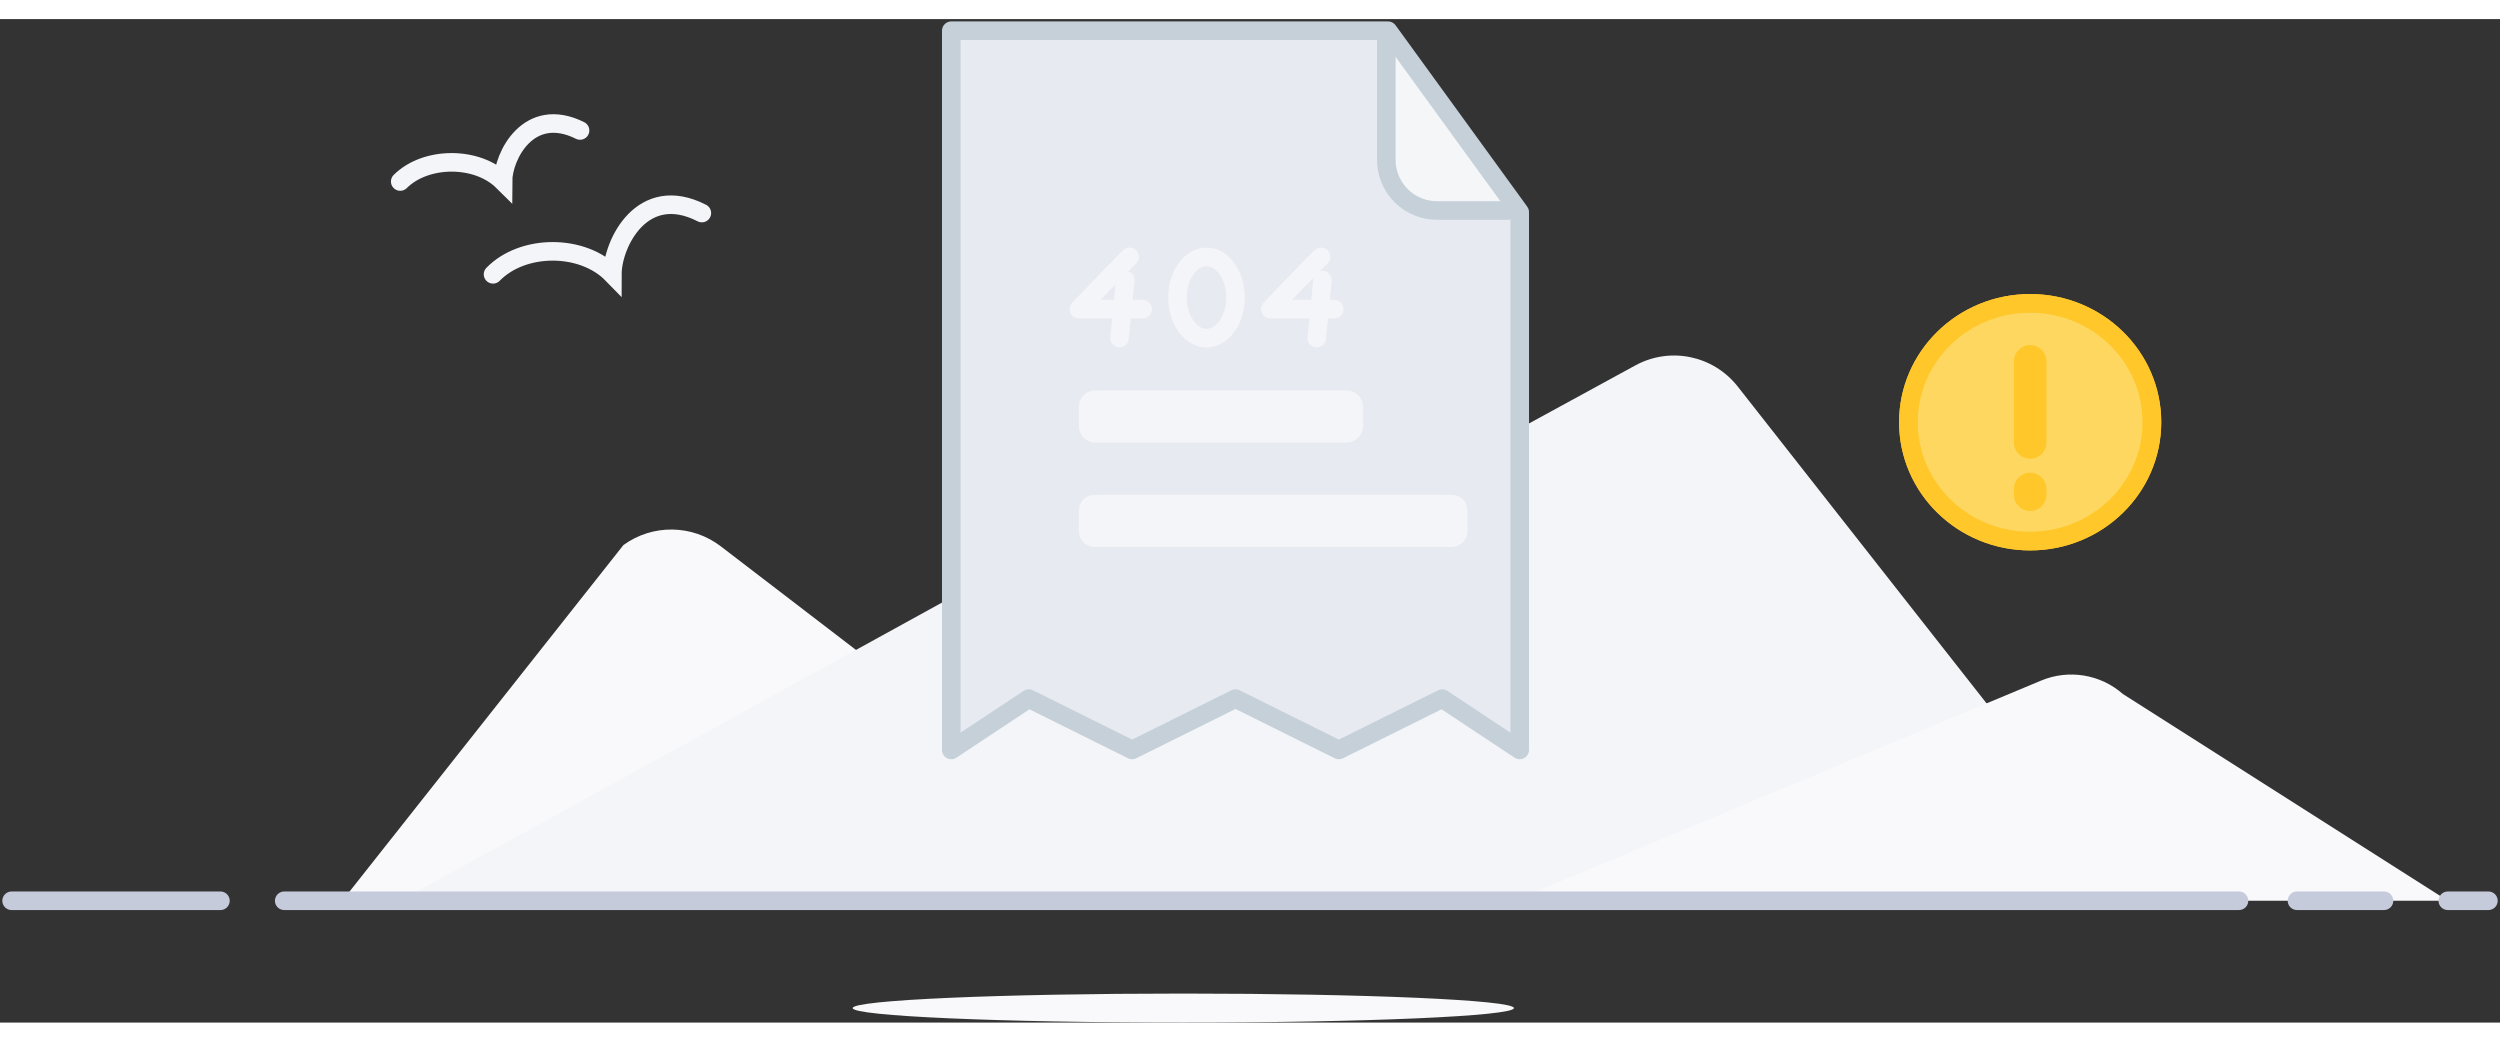<svg width="600" height="250" viewBox="0 0 431 173" fill="none" xmlns="http://www.w3.org/2000/svg">
<rect x="0" y="0" width="431" height="173" fill="#333333" stroke="none"/>
<path d="M59 152L107.484 90.67C112.517 87.028 119.337 87.12 124.269 90.897L204 152H59Z" fill="#F9F9FC"/>
<path d="M69 152L219.8 69L277 152H69Z" fill="#F4F5F8"/>
<path d="M111 153L281.94 59.702C287.921 56.441 295.368 57.979 299.584 63.347L370 153H111Z" fill="#F4F5F8"/>
<path d="M261 152L351.887 114.041C356.647 112.054 362.134 112.956 365.994 116.359L422 152H261Z" fill="#F9F9FC"/>
<path d="M396 152H411H396Z" fill="#8E99A4"/>
<path d="M396 152H411" stroke="#C6CBDB" stroke-width="3.2" stroke-linecap="round" stroke-linejoin="round"/>
<path d="M422 152H429H422Z" fill="#8E99A4"/>
<path d="M422 152H429" stroke="#C6CBDB" stroke-width="3.2" stroke-linecap="round" stroke-linejoin="round"/>
<path d="M49 152H386H49Z" fill="#8E99A4"/>
<path d="M49 152H386" stroke="#C6CBDB" stroke-width="3.2" stroke-linecap="round" stroke-linejoin="round"/>
<path d="M38 152H2H38Z" fill="#8E99A4"/>
<path d="M38 152H2" stroke="#C6CBDB" stroke-width="3.2" stroke-linecap="round" stroke-linejoin="round"/>
<path d="M85 44C90.143 38.72 100.429 38.72 105.571 44C105.571 38.72 110.714 28.159 121 33.439" stroke="#F4F5F8" stroke-width="3.2" stroke-linecap="round"/>
<path d="M69 28C73.43 23.597 82.285 23.597 86.715 28C86.715 23.597 91.146 14.798 100 19.201" stroke="#F4F5F8" stroke-width="3.2" stroke-linecap="round"/>
<path d="M204 173C235.48 173 261 171.881 261 170.5C261 169.119 235.48 168 204 168C172.52 168 147 169.119 147 170.5C147 171.881 172.52 173 204 173Z" fill="#F9F9FC"/>
<path d="M350 90C361.598 90 371 80.822 371 69.5C371 58.178 361.598 49 350 49C338.402 49 329 58.178 329 69.5C329 80.822 338.402 90 350 90Z" fill="#FDD760" stroke="#FFC729" stroke-width="3.2"/>
<path d="M350 59V73V59Z" fill="#FDD760"/>
<path d="M350 59V73" stroke="#FFC729" stroke-width="5.6" stroke-linecap="round"/>
<path d="M350 82V81V82Z" fill="#FDD760"/>
<path d="M350 82V81" stroke="#FFC729" stroke-width="5.6" stroke-linecap="round"/>
<g style="mix-blend-mode:screen" opacity="0.38">
<path d="M337.379 68.813C337.378 59.712 343.542 51.7 352.513 49.141C344.028 48.17 335.782 52.287 331.64 59.561C327.498 66.835 328.282 75.825 333.623 82.316C338.964 88.807 347.805 91.513 356 89.165C345.388 87.963 337.384 79.214 337.379 68.813Z" fill="#FDD760"/>
</g>
<path fill-rule="evenodd" clip-rule="evenodd" d="M350 90C361.598 90 371 80.822 371 69.5C371 58.178 361.598 49 350 49C338.402 49 329 58.178 329 69.5C329 80.822 338.402 90 350 90Z" stroke="#FFC729" stroke-width="3.2"/>
<g style="mix-blend-mode:screen" opacity="0.29">
<path d="M177 117.146L164 126V2H177V117.146Z" fill="#4C4E54"/>
</g>
<path d="M262 33.278V126L248.638 117.146L230.819 126L213 117.146L195.181 126L177.362 117.146L164 126V2H239.296L240.102 3.111L239.725 3.382V24.146C239.663 26.513 240.583 28.802 242.268 30.476C243.953 32.15 246.256 33.063 248.638 33H260.61L261.396 32.438L262 33.278Z" fill="#E8EAF1"/>
<path d="M261 32.433L260.202 32.997H248.046C245.629 33.058 243.292 32.142 241.583 30.462C239.873 28.782 238.941 26.486 239.003 24.111V3.272L239.385 3L261 32.433Z" fill="#F4F6F8"/>
<path fill-rule="evenodd" clip-rule="evenodd" d="M261.396 32.438L262 33.278V126L248.638 117.146L230.819 126L213 117.146L195.181 126L177.362 117.146L164 126V2H239.296L240.108 3.111L261.396 32.438V32.438Z" stroke="#C5D0D9" stroke-width="3.2" stroke-linecap="round" stroke-linejoin="round"/>
<path d="M239.003 3V24.029C238.941 26.427 239.866 28.745 241.56 30.441C243.254 32.136 245.569 33.06 247.963 32.997H260" stroke="#C5D0D9" stroke-width="3.2" stroke-linecap="round" stroke-linejoin="round"/>
<path d="M194.767 41C194.08 41.527 186 50 186 50H197" stroke="#F4F5F8" stroke-width="3.2" stroke-linecap="round" stroke-linejoin="round"/>
<path d="M194 45L193 55" stroke="#F4F5F8" stroke-width="3.2" stroke-linecap="round" stroke-linejoin="round"/>
<path d="M227.767 41C227.08 41.527 219 50 219 50H230" stroke="#F4F5F8" stroke-width="3.2" stroke-linecap="round" stroke-linejoin="round"/>
<path d="M228 45L227 55" stroke="#F4F5F8" stroke-width="3.2" stroke-linecap="round" stroke-linejoin="round"/>
<path fill-rule="evenodd" clip-rule="evenodd" d="M208 55C210.761 55 213 51.866 213 48C213 44.134 210.761 41 208 41C205.239 41 203 44.134 203 48C203 51.866 205.239 55 208 55Z" stroke="#F4F5F8" stroke-width="3.2" stroke-linecap="round" stroke-linejoin="round"/>
<path d="M186 66.864C186 65.282 187.282 64 188.864 64H232.136C233.718 64 235 65.282 235 66.864V70.136C235 71.718 233.718 73 232.136 73H188.864C187.282 73 186 71.718 186 70.136V66.864Z" fill="#F4F5F8"/>
<path d="M186 84.736C186 83.225 187.225 82 188.736 82H250.264C251.775 82 253 83.225 253 84.736V88.264C253 89.775 251.775 91 250.264 91H188.736C187.225 91 186 89.775 186 88.264V84.736Z" fill="#F4F5F8"/>
</svg>

